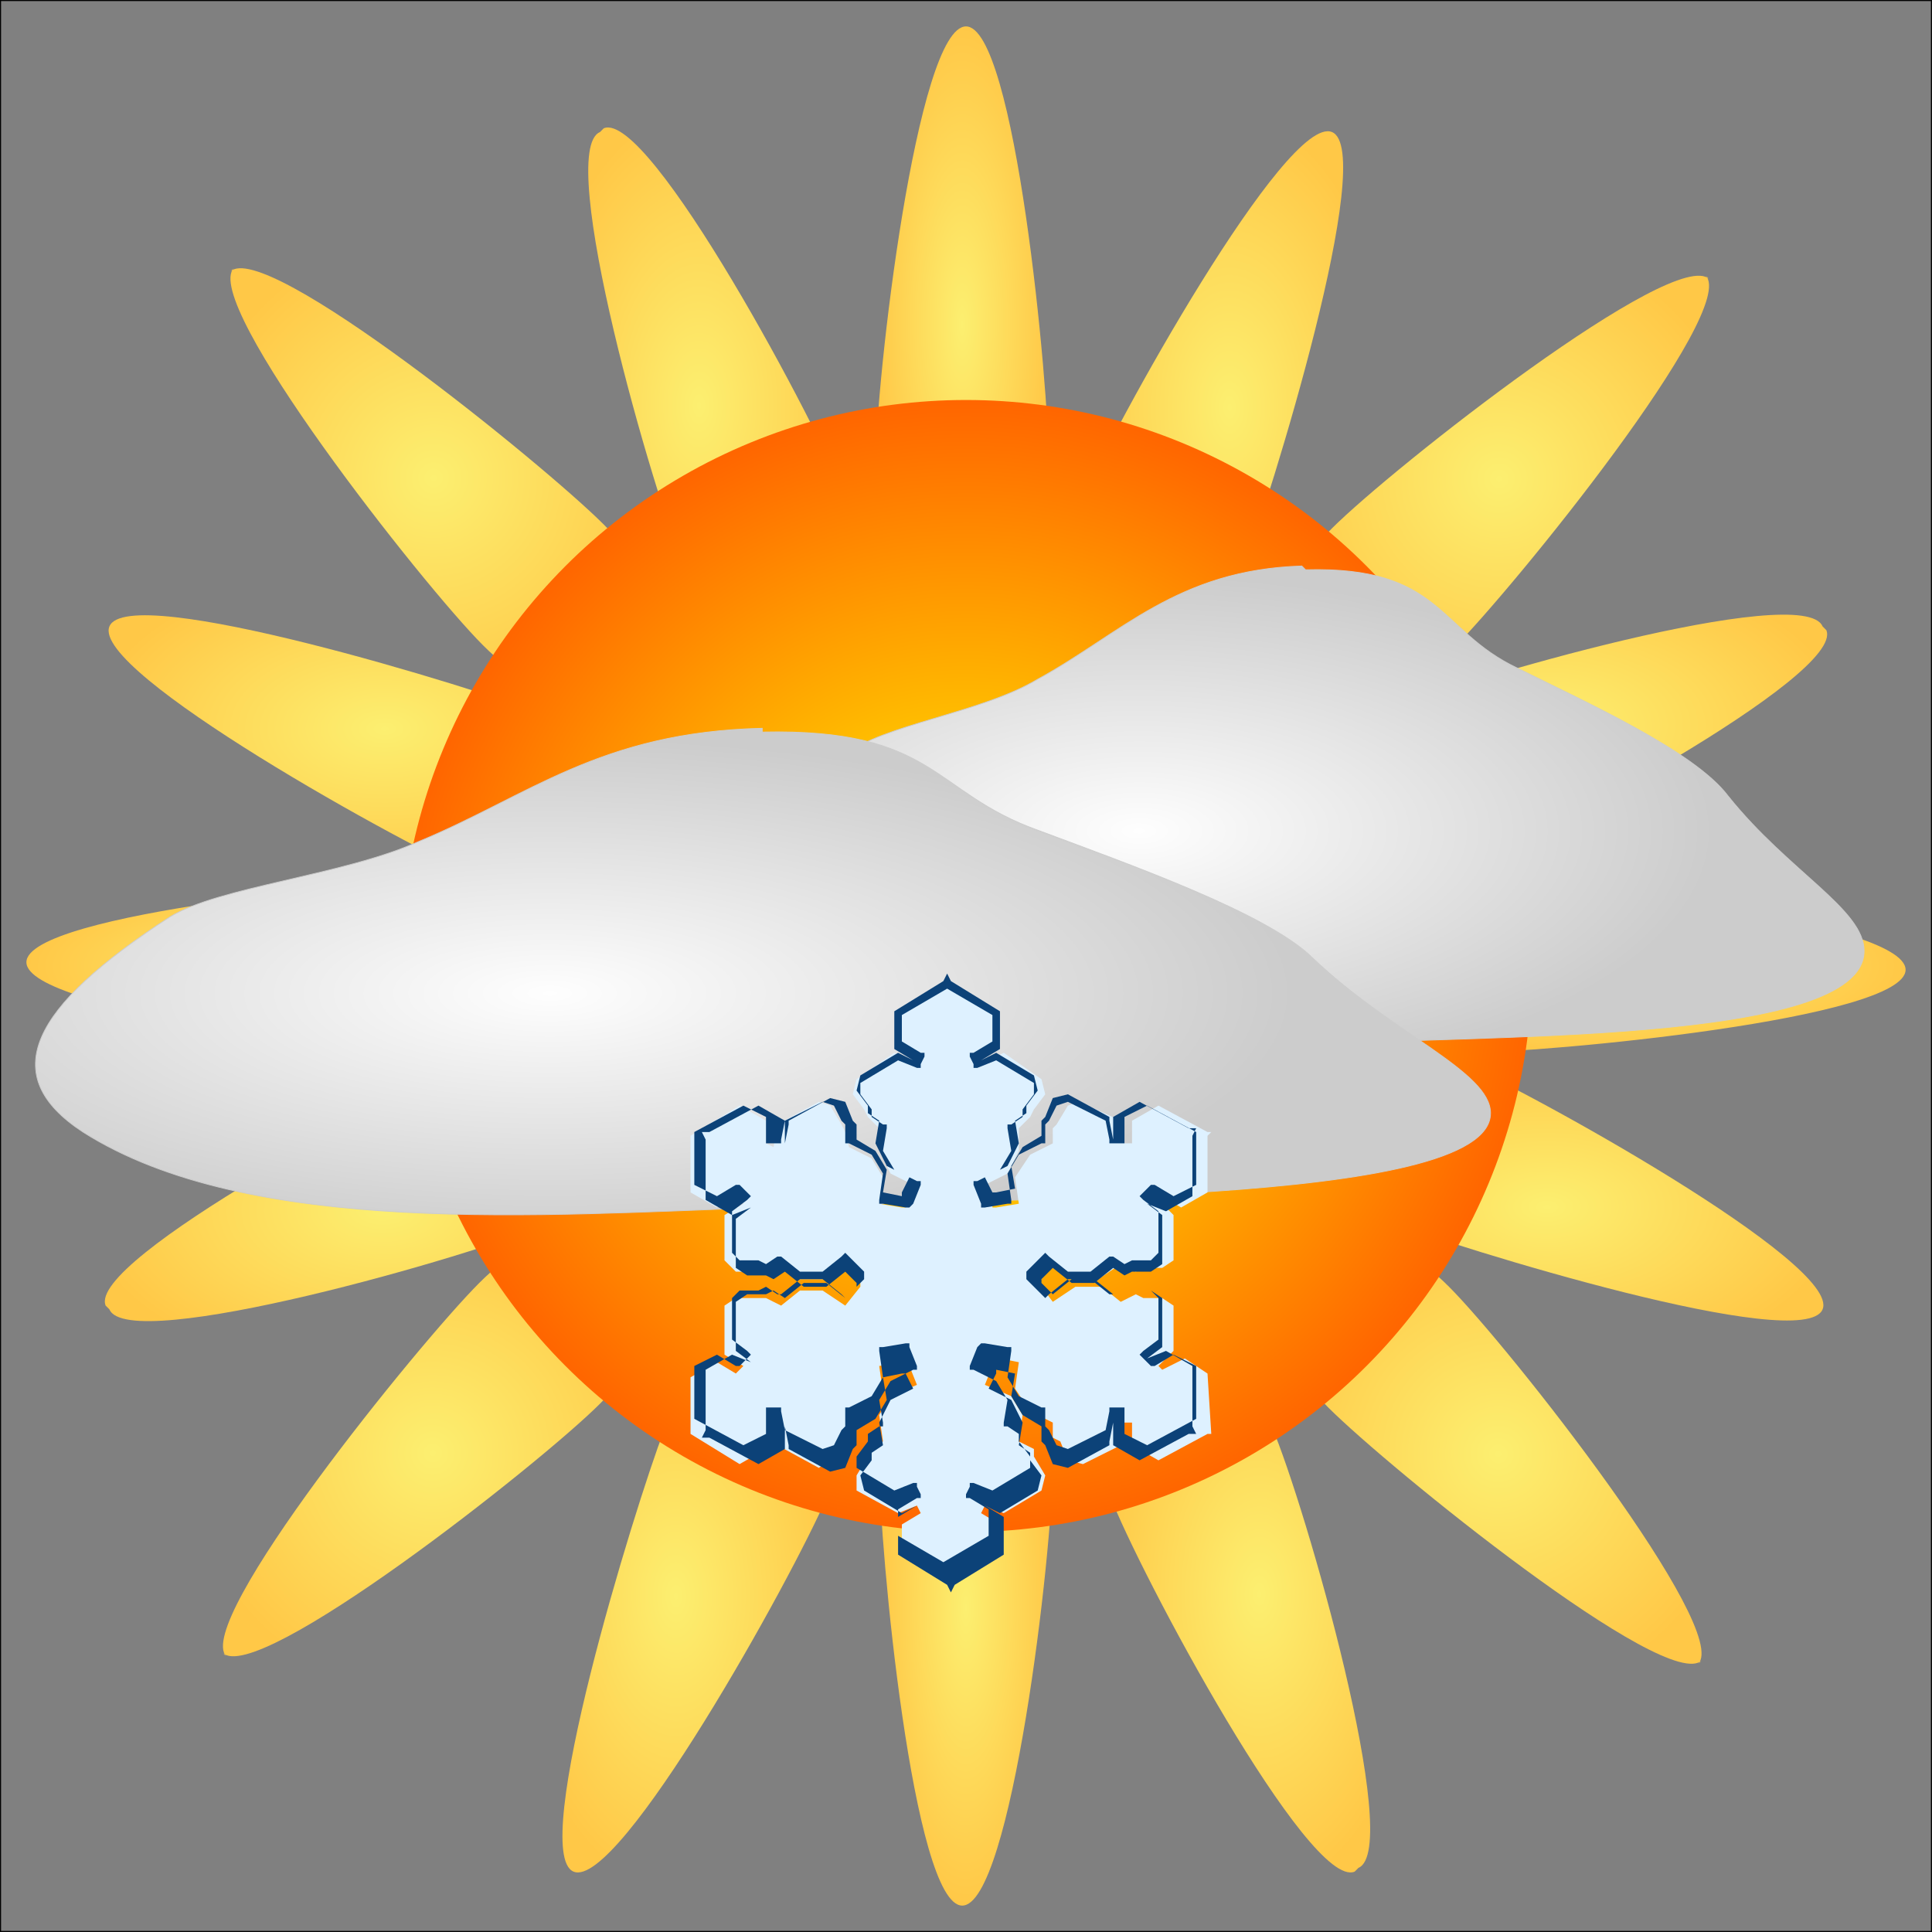 <?xml version="1.0" encoding="UTF-8"?>
<!DOCTYPE svg PUBLIC "-//W3C//DTD SVG 1.1//EN" "http://www.w3.org/Graphics/SVG/1.1/DTD/svg11.dtd">
<!-- Creator: CorelDRAW X6 -->
<svg xmlns="http://www.w3.org/2000/svg" xml:space="preserve" width="512px" height="512px" version="1.1" style="shape-rendering:geometricPrecision; text-rendering:geometricPrecision; image-rendering:optimizeQuality; fill-rule:evenodd; clip-rule:evenodd"
viewBox="0 0 512 512"
 xmlns:xlink="http://www.w3.org/1999/xlink">
 <rect x="0" y="0" width="512" height="512" fill="#808080" stroke="none"/>
 <defs>
  <style type="text/css">
   <![CDATA[
    .str1 {stroke:#CCCCCC;stroke-width:0.216}
    .str0 {stroke:black;stroke-width:0.567}
    .fil0 {fill:none}
    .fil19 {fill:#DEF1FF}
    .fil20 {fill:#0C4278;fill-rule:nonzero}
    .fil6 {fill:url(#id0)}
    .fil11 {fill:url(#id1)}
    .fil3 {fill:url(#id2)}
    .fil13 {fill:url(#id3)}
    .fil1 {fill:url(#id4)}
    .fil10 {fill:url(#id5)}
    .fil8 {fill:url(#id6)}
    .fil18 {fill:url(#id7)}
    .fil17 {fill:url(#id8)}
    .fil16 {fill:url(#id9)}
    .fil5 {fill:url(#id10)}
    .fil12 {fill:url(#id11)}
    .fil4 {fill:url(#id12)}
    .fil14 {fill:url(#id13)}
    .fil2 {fill:url(#id14)}
    .fil9 {fill:url(#id15)}
    .fil7 {fill:url(#id16)}
    .fil15 {fill:url(#id17)}
   ]]>
  </style>
  <radialGradient id="id0" gradientUnits="objectBoundingBox" cx="56%" cy="50%" r="50%" fx="56%" fy="50%">
   <stop offset="0" style="stop-color:#FCEF70"/>
   <stop offset="1" style="stop-color:#FFC847"/>
  </radialGradient>
  <radialGradient id="id1" gradientUnits="objectBoundingBox" xlink:href="#id0" cx="52%" cy="51%" r="50%" fx="52%" fy="51%">
  </radialGradient>
  <radialGradient id="id2" gradientUnits="objectBoundingBox" xlink:href="#id0" cx="50%" cy="55%" r="50%" fx="50%" fy="55%">
  </radialGradient>
  <radialGradient id="id3" gradientUnits="objectBoundingBox" xlink:href="#id0" cx="50%" cy="50%" r="50%" fx="50%" fy="50%">
  </radialGradient>
  <radialGradient id="id4" gradientUnits="objectBoundingBox" xlink:href="#id0" cx="50%" cy="44%" r="50%" fx="50%" fy="44%">
  </radialGradient>
  <radialGradient id="id5" gradientUnits="objectBoundingBox" xlink:href="#id0" cx="51%" cy="48%" r="50%" fx="51%" fy="48%">
  </radialGradient>
  <radialGradient id="id6" gradientUnits="objectBoundingBox" xlink:href="#id0" cx="55%" cy="50%" r="50%" fx="55%" fy="50%">
  </radialGradient>
  <radialGradient id="id7" gradientUnits="objectBoundingBox" cx="37%" cy="52%" r="50%" fx="37%" fy="52%">
   <stop offset="0" style="stop-color:#FEFEFE"/>
   <stop offset="1" style="stop-color:#CCCCCC"/>
  </radialGradient>
  <radialGradient id="id8" gradientUnits="objectBoundingBox" cx="50%" cy="50%" r="50%" fx="50%" fy="50%">
   <stop offset="0" style="stop-color:yellow"/>
   <stop offset="1" style="stop-color:#FF6600"/>
  </radialGradient>
  <radialGradient id="id9" gradientUnits="objectBoundingBox" xlink:href="#id0" cx="50%" cy="50%" r="50%" fx="50%" fy="50%">
  </radialGradient>
  <radialGradient id="id10" gradientUnits="objectBoundingBox" xlink:href="#id0" cx="44%" cy="50%" r="50%" fx="44%" fy="50%">
  </radialGradient>
  <radialGradient id="id11" gradientUnits="objectBoundingBox" xlink:href="#id0" cx="48%" cy="49%" r="50%" fx="48%" fy="49%">
  </radialGradient>
  <radialGradient id="id12" gradientUnits="objectBoundingBox" xlink:href="#id0" cx="50%" cy="45%" r="50%" fx="50%" fy="45%">
  </radialGradient>
  <radialGradient id="id13" gradientUnits="objectBoundingBox" xlink:href="#id0" cx="50%" cy="50%" r="50%" fx="50%" fy="50%">
  </radialGradient>
  <radialGradient id="id14" gradientUnits="objectBoundingBox" xlink:href="#id0" cx="50%" cy="56%" r="50%" fx="50%" fy="56%">
  </radialGradient>
  <radialGradient id="id15" gradientUnits="objectBoundingBox" xlink:href="#id0" cx="49%" cy="52%" r="50%" fx="49%" fy="52%">
  </radialGradient>
  <radialGradient id="id16" gradientUnits="objectBoundingBox" xlink:href="#id0" cx="45%" cy="50%" r="50%" fx="45%" fy="50%">
  </radialGradient>
  <radialGradient id="id17" gradientUnits="objectBoundingBox" xlink:href="#id0" cx="50%" cy="50%" r="50%" fx="50%" fy="50%">
  </radialGradient>
 </defs>
 <g id="Layer_x0020_1">
  <rect class="fil0 str0" width="512" height="512"/>
  <g id="_730854720">
   <path class="fil1" d="M484 167c5,12 -79,57 -100,65 -21,9 -42,6 -47,-6 -5,-12 8,-28 29,-37 21,-9 112,-35 117,-23z"/>
   <path class="fil2" d="M28 346c-5,-12 79,-57 100,-65 21,-9 42,-6 47,6 5,12 -8,28 -29,37 -21,9 -112,35 -117,23z"/>
   <path class="fil3" d="M483 347c-5,12 -96,-16 -117,-24 -21,-9 -34,-25 -29,-37 5,-12 26,-14 47,-6 21,9 104,55 99,67z"/>
   <path class="fil4" d="M29 166c5,-12 96,16 117,24 21,9 34,25 29,37 -5,12 -26,14 -47,6 -21,-9 -104,-55 -99,-67z"/>
   <path class="fil5" d="M160 34c12,-5 57,79 65,100 9,21 6,42 -6,47 -12,5 -28,-8 -37,-29 -9,-21 -35,-112 -23,-117z"/>
   <path class="fil6" d="M359 496c-12,5 -57,-79 -65,-100 -9,-21 -6,-42 6,-47 12,-5 28,8 37,29 9,21 35,112 23,117z"/>
   <path class="fil7" d="M152 496c-12,-5 16,-96 24,-117 9,-21 25,-34 37,-29 12,5 14,26 6,47 -9,21 -55,104 -67,99z"/>
   <path class="fil8" d="M353 35c12,5 -16,96 -24,117 -9,21 -25,34 -37,29 -12,-5 -14,-26 -6,-47 9,-21 55,-104 67,-99z"/>
   <path class="fil9" d="M60 439c-9,-9 51,-83 67,-99 16,-16 36,-22 45,-13 9,9 3,29 -13,45 -16,16 -91,75 -100,66z"/>
   <path class="fil10" d="M452 73c9,9 -51,83 -67,99 -16,16 -36,22 -45,13 -9,-9 -3,-29 13,-45 16,-16 91,-75 100,-66z"/>
   <path class="fil11" d="M451 440c-9,9 -83,-51 -99,-67 -16,-16 -22,-36 -13,-45 9,-9 29,-3 45,13 16,16 75,91 66,100z"/>
   <path class="fil12" d="M61 72c9,-9 83,51 99,67 16,16 22,36 13,45 -9,9 -29,3 -45,-13 -16,-16 -75,-91 -66,-100z"/>
   <path class="fil13" d="M505 257c0,13 -95,22 -117,22 -23,0 -41,-10 -41,-23 0,-13 18,-23 41,-23 23,0 117,11 117,24z"/>
   <path class="fil14" d="M7 255c0,-13 95,-22 117,-22 23,0 41,10 41,23 0,13 -18,23 -41,23 -23,0 -117,-11 -117,-24z"/>
   <path class="fil15" d="M255 505c-13,0 -22,-95 -22,-117 0,-23 10,-41 23,-41 13,0 23,18 23,41 0,23 -11,117 -24,117z"/>
   <path class="fil16" d="M256 7c13,0 22,95 22,117 0,23 -10,41 -23,41 -13,0 -23,-18 -23,-41 0,-23 11,-117 24,-117z"/>
   <circle id="SunCore" class="fil17" cx="256" cy="256" r="150"/>
  </g>
  <path class="fil18 str1" d="M346 151c36,-1 35,16 56,26 18,9 47,22 56,34 16,20 36,30 36,41 0,25 -103,22 -148,25 -45,2 -106,8 -139,-20 -18,-15 -10,-33 17,-57 10,-8 36,-11 51,-20 22,-12 37,-29 70,-30z"/>
  <path class="fil18 str1" d="M202 194c46,-1 45,16 73,26 24,9 61,22 73,34 21,20 47,30 47,41 0,25 -133,22 -192,25 -59,2 -137,8 -181,-20 -23,-15 -14,-33 23,-57 13,-8 46,-11 66,-20 29,-12 48,-29 91,-30z"/>
  <polygon class="fil19" points="251,261 238,269 238,277 243,280 243,282 237,279 227,286 226,290 229,294 230,296 233,299 233,305 236,311 242,314 240,319 240,320 239,320 233,319 234,312 231,307 225,304 224,300 223,298 220,293 217,292 206,298 205,304 203,303 203,297 196,293 183,301 182,301 183,301 183,316 190,320 195,317 197,319 192,322 192,334 195,337 201,337 203,337 206,335 212,339 218,339 224,335 228,340 228,341 228,341 224,346 218,342 212,342 207,346 203,344 201,344 195,344 192,346 192,359 197,362 195,364 190,361 183,365 183,380 183,380 183,380 196,388 203,384 204,378 205,377 206,383 217,389 220,387 223,383 225,381 225,377 231,374 234,369 233,362 239,361 240,361 241,362 243,367 236,370 233,375 234,382 230,384 230,386 227,391 227,395 238,401 243,399 244,401 239,404 239,412 252,420 252,420 252,420 265,412 265,404 260,401 261,399 266,401 276,395 277,391 274,386 274,384 270,382 271,375 268,370 261,367 263,362 264,360 265,360 270,361 269,368 273,374 279,377 279,381 281,382 283,387 287,388 297,383 298,377 300,377 300,383 307,387 320,380 321,380 321,380 320,364 314,360 308,363 307,362 311,358 311,346 308,344 303,344 301,343 297,345 292,341 285,341 279,345 276,341 275,340 276,339 279,335 285,339 291,339 297,335 301,337 303,336 308,336 311,334 311,322 307,318 308,317 313,320 320,316 320,301 321,300 320,300 307,293 300,297 300,303 298,303 297,297 286,292 283,293 280,298 279,299 279,303 273,306 269,312 270,319 264,320 263,320 263,319 261,314 267,311 270,305 270,299 273,296 274,294 277,290 276,286 266,279 260,282 260,280 265,277 265,269 252,261 251,260 "/>
  <path class="fil20" d="M251 262l-12 7 0 7 5 3 1 0 0 1 -1 2 0 1 -1 0 -5 -2 -10 6 0 3 3 4 0 0 0 0 0 2 3 2 1 0 0 1 -1 6 3 5 6 3 1 0 0 1 -2 5 0 0 0 0 -1 1 0 0 0 0 -1 0 0 0 0 0 -6 -1 -1 0 0 -1 1 -7 -3 -5 -6 -3 -1 0 0 -1 0 -4 -1 -1 0 0 0 0 -2 -4 -3 -1 -10 5 -1 5 0 1 -1 0 -2 0 -1 0 0 -1 0 -6 -6 -3 -13 7 0 14 6 3 5 -3 1 0 1 1 1 1 1 1 -1 1 -4 3 0 11 2 2 5 0 0 0 0 0 2 1 3 -2 1 0 0 0 5 4 6 0 5 -4 1 -1 1 1 4 4 0 0 0 0 0 1 0 0 0 0 0 1 0 0 0 0 -4 4 -1 1 -1 -1 -5 -4 -6 0 -5 4 0 0 -1 0 -3 -2 -2 1 0 0 0 0 -5 0 -2 2 0 11 4 3 1 1 -1 1 -1 1 -1 1 -1 0 -5 -3 -6 3 0 14 13 7 6 -3 0 -6 0 -1 1 0 2 0 1 0 0 1 1 5 10 5 3 -1 2 -4 0 0 0 0 1 -1 0 -4 0 -1 1 0 6 -3 3 -5 -1 -7 0 -1 1 0 6 -1 0 0 0 0 1 0 0 0 0 0 0 1 0 0 0 0 2 5 0 1 -1 0 -6 3 -3 5 1 6 0 1 -1 0 -3 2 0 2 0 0 0 0 -3 4 0 3 10 6 5 -2 1 0 0 1 1 2 0 1 -1 0 -5 3 0 7 12 7 12 -7 0 -7 -5 -3 -1 0 0 -1 1 -2 0 -1 1 0 5 2 10 -6 0 -3 -3 -4 0 0 0 0 0 -2 -3 -2 -1 0 0 -1 1 -6 -3 -5 -6 -3 -1 0 0 -1 2 -5 0 0 0 0 1 -1 0 0 0 0 1 0 0 0 0 0 6 1 1 0 0 1 -1 7 3 5 6 3 1 0 0 1 0 4 1 1 0 0 0 0 2 4 3 1 10 -5 1 -5 0 -1 1 0 2 0 1 0 0 1 0 6 6 3 13 -7 0 -14 -6 -3 -5 3 -1 0 -1 -1 -1 -1 -1 -1 1 -1 4 -3 0 -11 -2 -2 -5 0 0 0 0 0 -2 -1 -3 2 -1 0 0 0 -5 -4 -6 0 -5 4 -1 1 -1 -1 -4 -4 0 0 0 0 0 -1 0 0 0 0 0 -1 0 0 0 0 4 -4 1 -1 1 1 5 4 6 0 5 -4 0 0 1 0 3 2 2 -1 0 0 0 0 5 0 2 -2 0 -11 -4 -3 -1 -1 1 -1 1 -1 1 -1 1 0 5 3 6 -3 0 -14 -13 -7 -6 3 0 6 0 1 -1 0 -2 0 -1 0 0 -1 -1 -5 -10 -5 -3 1 -2 4 0 0 0 0 -1 1 0 4 0 1 -1 0 -6 3 -3 5 1 7 0 1 -1 0 -6 1 0 0 0 0 -1 0 0 0 0 0 0 -1 0 0 0 0 -2 -5 0 -1 1 0 6 -3 3 -5 -1 -6 0 -1 1 0 3 -2 0 -2 0 0 0 0 3 -4 0 -3 -10 -6 -5 2 -1 0 0 -1 -1 -2 0 -1 1 0 5 -3 0 -7 -12 -7zm-14 6l13 -8 0 0 1 -2 1 2 0 0 13 8 0 0 0 1 0 8 0 1 0 0 -5 3 0 0 4 -2 0 0 0 0 10 6 0 0 0 0 1 4 0 0 0 0 -3 4 0 2 0 0 0 0 -3 2 1 6 0 0 0 0 -3 6 0 0 0 0 -6 3 2 4 0 0 1 0 5 -1 -1 -6 0 0 0 0 3 -5 0 0 0 0 5 -3 0 -4 0 0 0 0 1 -1 2 -5 0 0 0 0 4 -1 0 0 0 0 11 6 0 0 0 1 1 5 0 0 0 -5 0 -1 0 0 7 -4 0 0 0 0 13 7 0 0 2 0 -1 2 0 0 0 15 0 1 0 0 -7 4 0 0 0 0 -5 -2 0 0 4 3 0 0 0 1 0 12 0 0 0 0 -3 2 0 0 0 0 -5 0 -2 1 0 0 0 0 -3 -2 -5 4 0 0 0 0 -6 0 0 0 0 0 -5 -4 -3 3 0 0 0 1 3 3 5 -4 0 0 0 0 6 0 0 0 0 0 5 4 3 -2 0 0 0 0 2 1 5 0 0 0 0 0 3 2 0 0 0 0 0 12 0 1 0 0 -4 3 0 0 5 -2 0 0 0 0 7 4 0 0 0 1 0 15 0 0 1 2 -2 0 0 0 -13 7 0 0 0 0 -7 -4 0 0 0 -1 0 -5 0 0 -1 5 0 1 0 0 -11 6 0 0 0 0 -4 -1 0 0 0 0 -2 -5 -1 -1 0 0 0 0 0 -4 -5 -3 0 0 0 0 -3 -5 0 0 0 0 1 -6 -5 -1 0 0 0 1 -2 4 6 3 0 0 0 0 3 6 0 0 0 0 -1 6 3 2 0 0 0 0 0 2 3 4 0 0 0 0 -1 4 0 0 0 0 -10 6 0 0 0 0 -4 -2 0 0 5 3 0 0 0 1 0 8 0 1 0 0 -13 8 0 0 -1 2 -1 -2 0 0 -13 -8 0 0 0 -1 0 -8 0 -1 0 0 5 -3 0 0 -4 2 0 0 0 0 -10 -6 0 0 0 0 -1 -4 0 0 0 0 3 -4 0 -2 0 0 0 0 3 -2 -1 -6 0 0 0 0 3 -6 0 0 0 0 6 -3 -2 -4 0 0 -1 0 -5 1 1 6 0 0 0 0 -3 5 0 0 0 0 -5 3 0 4 0 0 0 0 -1 1 -2 5 0 0 0 0 -4 1 0 0 0 0 -11 -6 0 0 0 -1 -1 -5 0 0 0 5 0 1 0 0 -7 4 0 0 0 0 -13 -7 0 0 -2 0 1 -2 0 0 0 -15 0 -1 0 0 7 -4 0 0 0 0 5 2 0 0 -4 -3 0 0 0 -1 0 -12 0 0 0 0 3 -2 0 0 0 0 5 0 2 -1 0 0 0 0 3 2 5 -4 0 0 0 0 6 0 0 0 0 0 5 4 3 -3 0 0 0 -1 -3 -3 -5 4 0 0 0 0 -6 0 0 0 0 0 -5 -4 -3 2 0 0 0 0 -2 -1 -5 0 0 0 0 0 -3 -2 0 0 0 0 0 -12 0 -1 0 0 4 -3 0 0 -5 2 0 0 0 0 -7 -4 0 0 0 -1 0 -15 0 0 -1 -2 2 0 0 0 13 -7 0 0 0 0 7 4 0 0 0 1 0 5 0 0 1 -5 0 -1 0 0 11 -6 0 0 0 0 4 1 0 0 0 0 2 5 1 1 0 0 0 0 0 4 5 3 0 0 0 0 3 5 0 0 0 0 -1 6 5 1 0 0 0 -1 2 -4 -6 -3 0 0 0 0 -3 -6 0 0 0 0 1 -6 -3 -2 0 0 0 0 0 -2 -3 -4 0 0 0 0 1 -4 0 0 0 0 10 -6 0 0 0 0 4 2 0 0 -5 -3 0 0 0 -1 0 -8 0 -1 0 0z"/>
 </g>
</svg>
